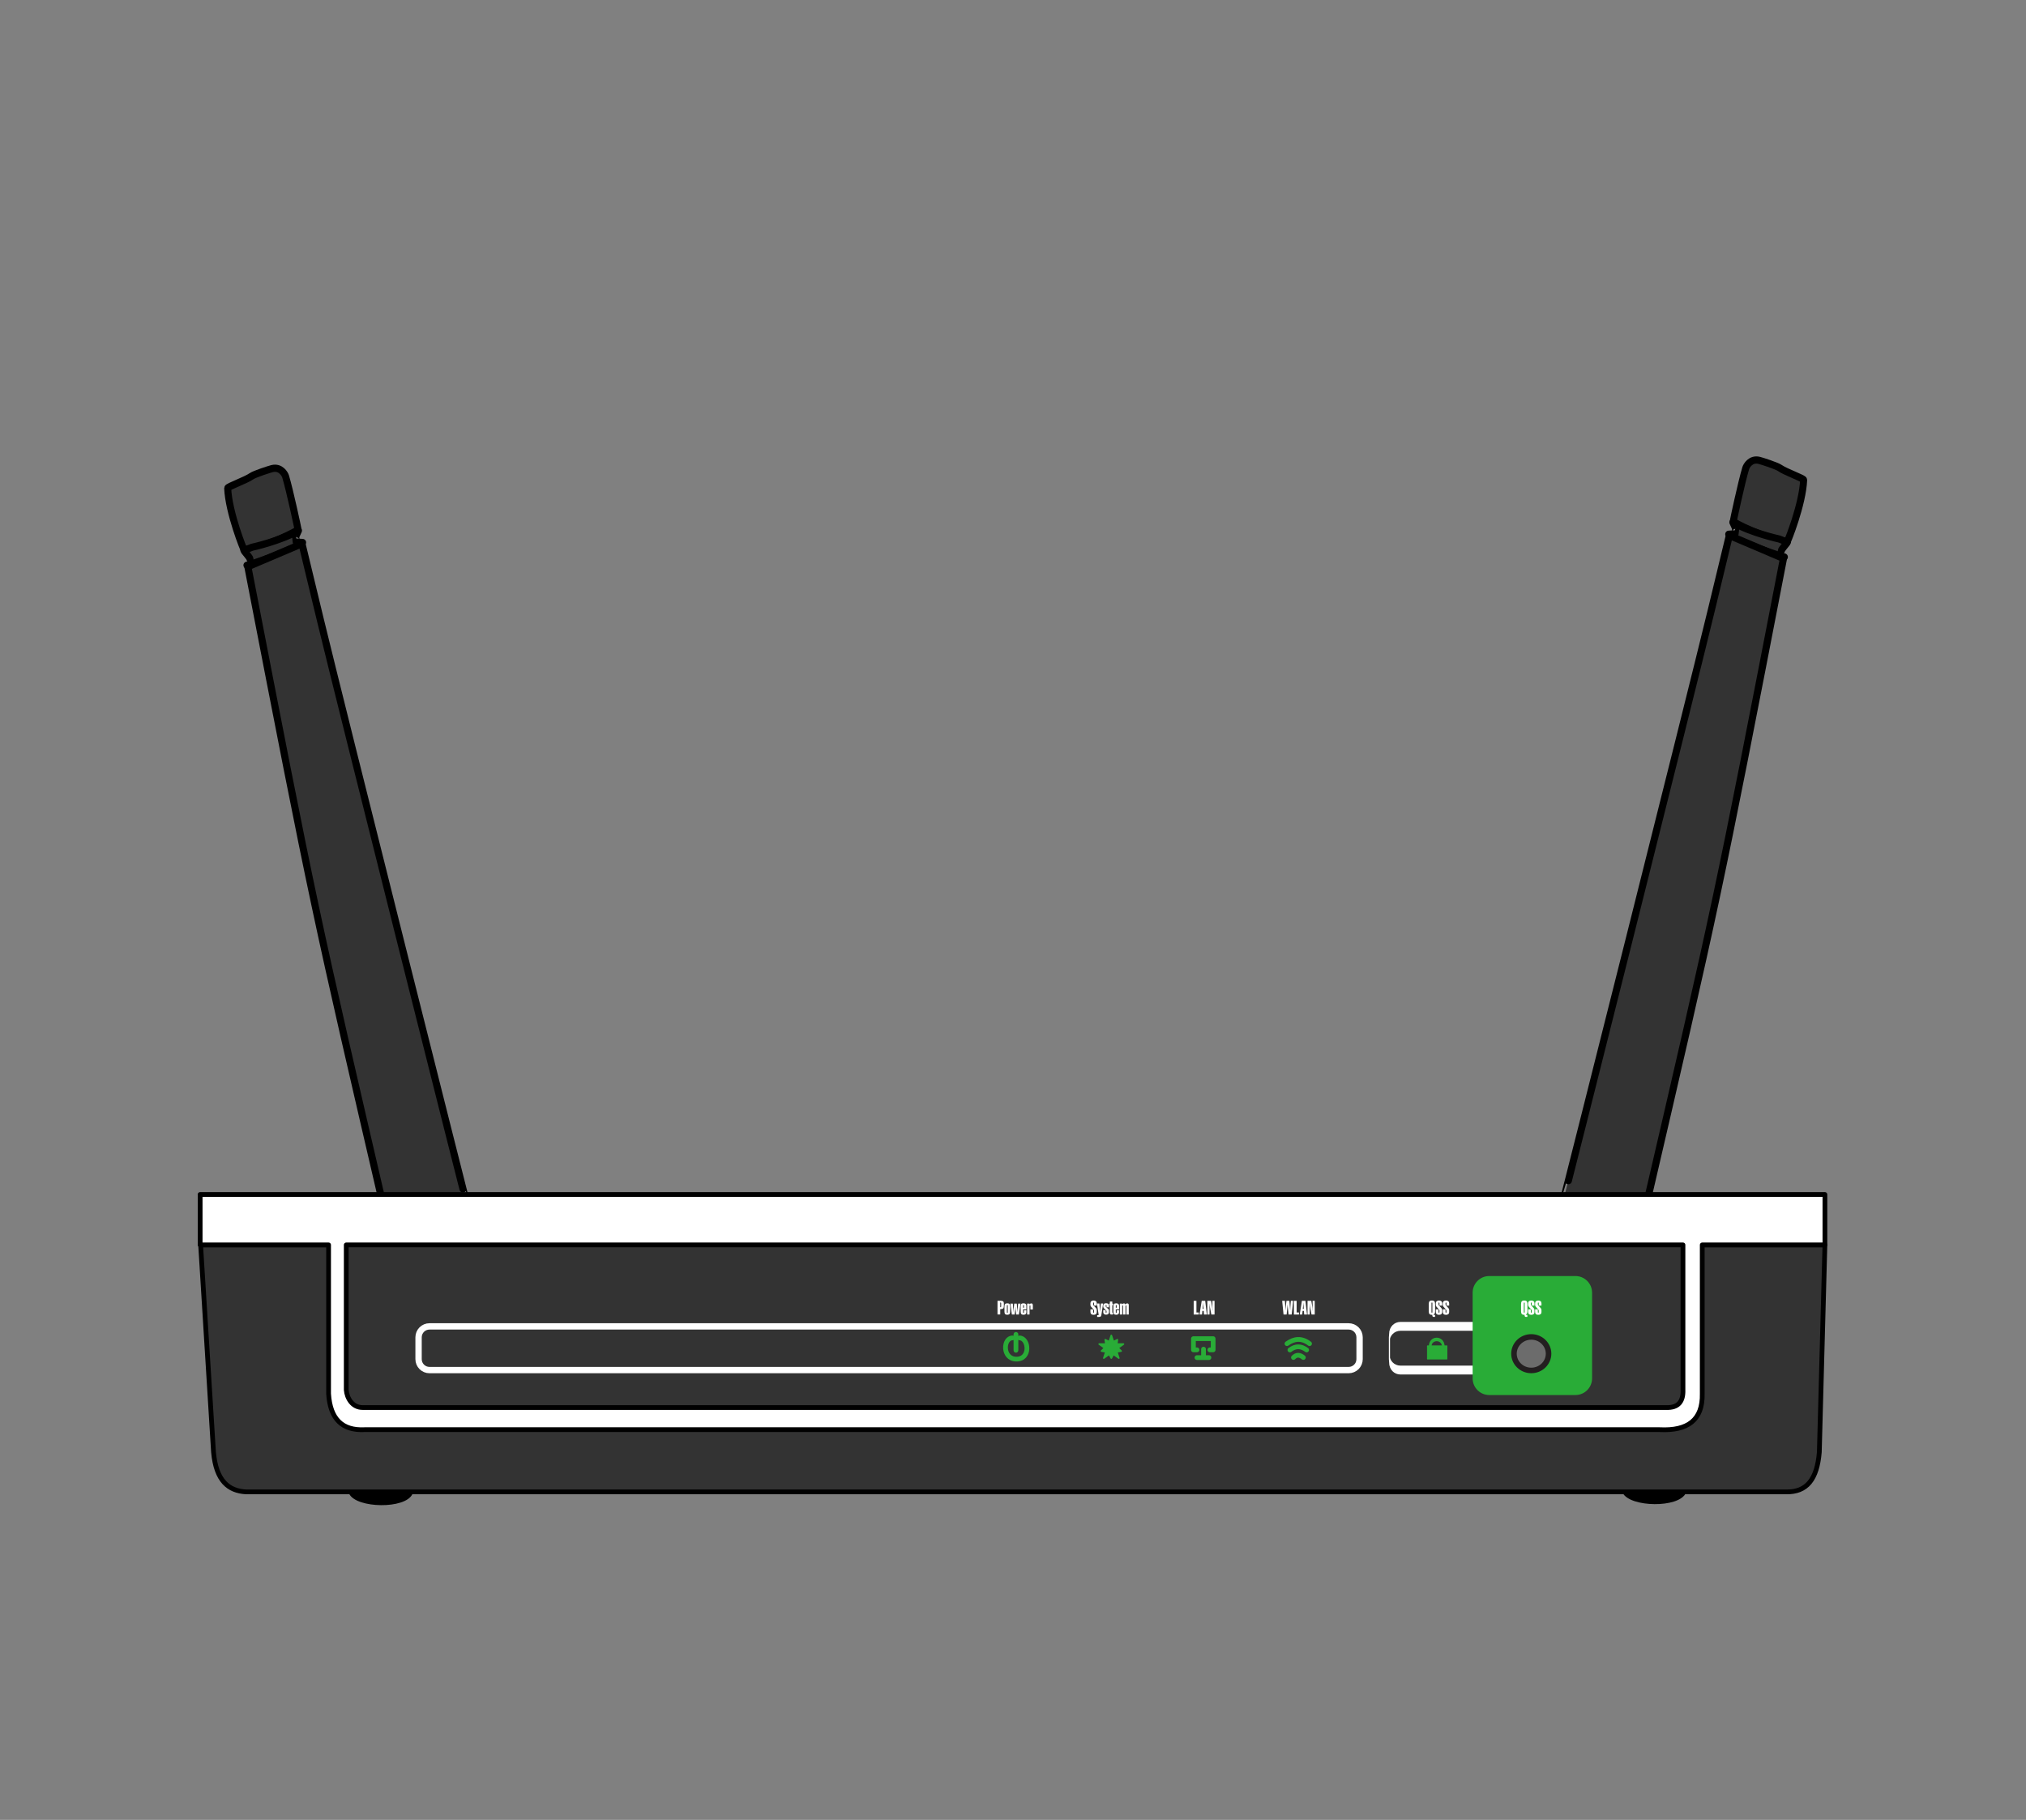 <?xml version="1.0" encoding="UTF-8"?>
<svg clip-rule="evenodd" fill-rule="evenodd" stroke-linecap="round" stroke-linejoin="round" stroke-miterlimit="1.414" version="1.1" viewBox="0 0 7112 6389" xml:space="preserve" xmlns="http://www.w3.org/2000/svg" xmlns:cc="http://creativecommons.org/ns#" xmlns:dc="http://purl.org/dc/elements/1.1/" xmlns:rdf="http://www.w3.org/1999/02/22-rdf-syntax-ns#" xmlns:xlink="http://www.w3.org/1999/xlink"><rect x="0" y="0" width="7112" height="6389" fill="#808080" stroke="none"/><g id="a"><g transform="matrix(11.222 0 0 11.483 -2689.2 563.77)"><path d="m798.73 116.4c-4.169-0.044-13.869-4.181-16.922-6.048 0.046-0.361 2.522-11.741 3.906-16.292 0.22-0.726 1.552-3.052 4.228-2.411 0.842 0.202 5.463 1.661 6.417 2.316 1.829 1.258 7.492 3.198 7.474 3.661-0.288 7.429-5.103 19.108-5.103 18.774z" fill="#333" stroke="#000" stroke-width="2.2px"/></g><g transform="matrix(5.556 0 0 5.556 350.18 1412.8)"><path d="m1064.2 97.575c2.621 1.167-29.654-9.364-34.964-14.309l3.965-0.243c0.1 0 0.289-3.237 0.409-3.366l-1.75-3.841c11.59 6.637 29.241 10.471 29.241 10.471l5.167 1.995c-0.21 0.785-3.791 4.448-3.791 5.411" fill="#333" stroke="#000" stroke-width="4.5px"/></g><path d="m5486.3 4223.9c93.444 13.061 187.89 28.244 283.51 45.928 257.51-1107.9 258.31-1108.3 490.86-2309.2-190-80.767 0 0-190-80.767l-64.138 265.66c-73.215 303.25-519.69 2077.4-520.71 2075.7" fill="#333" stroke="#000" stroke-width="25px"/></g><g transform="scale(5.556)"><path d="m1026 942.66c4.17 8.72 34.6 9.284 38.4 0" stroke="#000" stroke-width="2px"/><g transform="translate(-804.57 .65)"><path d="m1026 942.66c4.17 8.72 34.6 9.284 38.4 0" stroke="#000" stroke-width="2px"/></g></g><use transform="matrix(-1 0 0 1 7130.7 28.929)" width="100%" height="100%" xlink:href="#a"/><g transform="scale(5.556)" stroke="#000" stroke-width="3px"><path d="m126.71 786.6h1026.3l-3.53 130.91c-1.39 17.201-7.91 25.523-21.18 25.161h-972.96c-10.845-0.647-18.813-6.822-20.449-25.161l-8.139-130.91z" fill="#333"/><path d="m126.41 754.76h1026.6v31.853h-77.51v94.053c0.37 16.555-9.13 23.574-26.83 22.693h-818.43c-13.894 0.67-21.64-6.633-22.635-22.693v-94.053h-81.146v-31.853" fill="#fff"/><path d="m218.77 786.61h844.56v91.594c0.24 7.169-2.76 11.444-10.54 11.174h-823.62c-6.638 0.055-10.024-6.042-10.407-11.174v-91.594z" fill="#333"/></g><g transform="scale(5.556)"><path d="m859 845.01c0-3.809-3.093-6.902-6.902-6.902h-580.74c-3.809 0-6.901 3.093-6.901 6.902v13.804c0 3.809 3.092 6.901 6.901 6.901h580.74c3.809 0 6.902-3.092 6.902-6.901v-13.804z" fill="none" stroke="#fff" stroke-width="4px"/><g transform="matrix(.129 0 0 1 843.76 -.02)"><path d="m859 845.01c0-3.809-23.94-6.902-53.428-6.902h-487.69c-29.487 0-53.427 3.093-53.427 6.902v13.804c0 3.809 23.94 6.901 53.427 6.901h487.69c29.488 0 53.428-3.092 53.428-6.901v-13.804z" fill="none" stroke="#fff" stroke-width="5.61px"/></g><path d="m1004.9 816.8c0-5.252-4.27-9.516-9.518-9.516h-54.431c-5.252 0-9.516 4.264-9.516 9.516v54.167c0 5.252 4.264 9.516 9.516 9.516h54.431c5.248 0 9.518-4.264 9.518-9.516v-54.167z" fill="#29ac37" stroke="#29ac37" stroke-width="2px"/><g transform="matrix(.686 0 0 .686 339.25 170.87)"><g transform="translate(.117 -1.878)" fill="none" stroke="#29ac37" stroke-width="4.37px"><path d="m437.9 985.14c-8.713 0.039-9.553 19.192 3.247 19.532 13.799 0.36 11.854-19.337 3.214-19.532"/><path d="m441.05 996.54v-14.637"/></g><g transform="translate(39.416 -.956)"><path d="m489.59 981.9 1.911 5.777 3.684-1.786-0.591 3.992h6.185l-5.004 3.57 2.867 2.888-4.048 0.682 1.911 5.782-5.004-3.575-1.911 3.575-1.911-3.575-5.004 3.575 1.911-5.782-4.048-0.682 2.867-2.888-5.004-3.57h6.185l-0.591-3.992 3.684 1.786 1.911-5.777z" fill="#29ac37" stroke="#29ac37" stroke-width="1.46px"/></g><g transform="translate(164.25 -.296)" fill="none" stroke="#29ac37" stroke-width="4.37px"><path d="m532.5 1001.6c3.037-3.06 6.083-2.457 9.134 0"/><path d="m529.22 994.65c5.176-3.942 10.31-3.82 15.405 0"/><path d="m526.54 988.85c6.781-4.897 13.694-5.464 20.791 0"/></g><g transform="translate(-18.429 -1.8)" fill="none" stroke="#29ac37" stroke-width="4.37px"><path d="m626.35 996.05h-3.276v-10.303h18.143v10.303h-3.033"/><path d="m626.3 1003.2h11.042-4.985v-7.799"/></g><g transform="matrix(1.457 0 0 2.611 -350.88 -1597.4)"><g transform="translate(0 96.259)"><rect x="803.72" y="895.02" width="12.343" height="4.453" fill="#29ac37" stroke="#29ac37" stroke-width=".52px"/></g><g transform="matrix(1 0 0 .721 0 346.06)"><path d="m805.46 895.02c0.036-4.544 8.228-4.52 8.282 0" fill="none" stroke="#29ac37" stroke-width="1.73px"/></g></g></g><g transform="translate(319.46 -218.42)"><g transform="translate(-100.29 2.337)" fill="#fff" fill-rule="nonzero"><path d="m413.37 1041.6v-2c0-0.2-0.035-0.33-0.103-0.39-0.068-0.07-0.202-0.1-0.401-0.1h-0.071v2.97h0.106c0.18 0 0.303-0.03 0.369-0.1s0.1-0.2 0.1-0.38zm-2.303 5.05v-8.64h2.015c0.692 0 1.199 0.13 1.521 0.38s0.483 0.65 0.483 1.19v1.84c0 0.67-0.159 1.15-0.477 1.44-0.319 0.28-0.855 0.43-1.609 0.43h-0.205v3.36h-1.728z"/><path d="m417 1041.1v4.18c0 0.15 0.021 0.26 0.064 0.33 0.043 0.06 0.113 0.09 0.211 0.09s0.168-0.03 0.211-0.09c0.043-0.07 0.064-0.18 0.064-0.33v-4.18c0-0.15-0.022-0.26-0.067-0.33-0.045-0.06-0.118-0.1-0.22-0.1-0.094 0-0.161 0.04-0.202 0.1s-0.061 0.17-0.061 0.33zm-1.536 0.47c0-0.72 0.14-1.23 0.419-1.52 0.28-0.3 0.74-0.45 1.38-0.45 0.641 0 1.101 0.15 1.38 0.45 0.279 0.29 0.419 0.8 0.419 1.52v3.31c0 0.71-0.14 1.21-0.419 1.51s-0.739 0.45-1.38 0.45c-0.64 0-1.1-0.15-1.38-0.45-0.279-0.3-0.419-0.8-0.419-1.51v-3.31z"/><path d="m420.14 1046.7-0.943-6.91h1.547l0.287 3.58c0.015 0.23 0.027 0.48 0.035 0.75s0.012 0.56 0.012 0.87h0.058c0.016-0.58 0.057-1.14 0.123-1.71 4e-3 -0.04 8e-3 -0.07 0.012-0.09l0.381-3.4h1.599l0.311 3.58c4e-3 0.04 0.013 0.23 0.026 0.59 0.014 0.35 0.029 0.7 0.044 1.03h0.065c0.023-0.51 0.06-1.04 0.111-1.58 0.012-0.11 0.018-0.18 0.018-0.21l0.31-3.41h1.477l-1.031 6.91h-1.764l-0.287-3.16c-8e-3 -0.1-0.018-0.3-0.03-0.59-0.011-0.29-0.023-0.63-0.035-1.01h-0.058c-0.02 0.51-0.059 1-0.117 1.47v0.02l-0.411 3.27h-1.74z"/><path d="m427.23 1041.1v1.3h0.551v-1.3c0-0.16-0.022-0.26-0.065-0.33-0.043-0.06-0.113-0.1-0.211-0.1-0.097 0-0.168 0.04-0.211 0.1-0.043 0.07-0.064 0.17-0.064 0.33zm0 4.18c0 0.15 0.021 0.26 0.064 0.33 0.043 0.06 0.114 0.09 0.211 0.09 0.098 0 0.168-0.03 0.211-0.09 0.043-0.07 0.065-0.18 0.065-0.33v-1.29h1.523v1.28c0 0.5-0.157 0.89-0.472 1.16-0.314 0.28-0.756 0.41-1.327 0.41-0.644 0-1.105-0.14-1.383-0.44-0.277-0.3-0.416-0.81-0.416-1.52v-3.31c0-0.73 0.137-1.24 0.411-1.53 0.273-0.3 0.732-0.44 1.377-0.44 0.566 0 1.009 0.13 1.33 0.39 0.32 0.27 0.48 0.63 0.48 1.1v2.34h-2.074v1.85z"/><path d="m429.79 1046.7v-6.91h1.5v0.58h0.023c0.129-0.24 0.283-0.42 0.463-0.54 0.18-0.11 0.389-0.17 0.627-0.17 0.332 0 0.581 0.1 0.747 0.3 0.166 0.19 0.249 0.49 0.249 0.88v2.67h-1.535v-2.17c0-0.16-0.021-0.26-0.062-0.32s-0.112-0.09-0.214-0.09c-0.093 0-0.163 0.04-0.208 0.1-0.045 0.07-0.067 0.17-0.067 0.31v5.36h-1.523z"/><path d="m469.78 1039.6c0-0.56 0.177-0.98 0.53-1.29 0.354-0.3 0.849-0.46 1.485-0.46 0.641 0 1.135 0.16 1.483 0.46 0.347 0.31 0.521 0.75 0.521 1.32v1.41h-1.716v-1.53c0-0.16-0.022-0.27-0.065-0.33s-0.117-0.09-0.223-0.09c-0.109 0-0.186 0.03-0.231 0.1-0.045 0.06-0.067 0.17-0.067 0.32v0.76c0 0.13 0.016 0.25 0.049 0.34 0.034 0.1 0.087 0.19 0.162 0.28l1.658 1.82c0.156 0.17 0.267 0.35 0.334 0.54 0.066 0.18 0.099 0.48 0.099 0.89v1.01c0 0.55-0.175 0.98-0.524 1.28-0.35 0.3-0.847 0.45-1.491 0.45-0.66 0-1.16-0.16-1.497-0.47-0.338-0.31-0.507-0.77-0.507-1.38v-1.62h1.717v1.74c0 0.15 0.022 0.25 0.067 0.32s0.122 0.1 0.231 0.1c0.102 0 0.175-0.03 0.22-0.1 0.045-0.06 0.068-0.17 0.068-0.32v-0.92c0-0.12-0.023-0.24-0.068-0.34-0.045-0.11-0.122-0.23-0.231-0.35l-1.559-1.77c-0.16-0.17-0.274-0.36-0.343-0.54-0.068-0.18-0.102-0.42-0.102-0.73v-0.13-0.77z"/><path d="m476.74 1046.7c-0.09 0.59-0.236 0.99-0.437 1.2s-0.528 0.31-0.981 0.31h-1.295v-1.11h0.65c0.102 0 0.175-0.02 0.22-0.05s0.067-0.09 0.067-0.17c0-0.02-4e-3 -0.07-0.011-0.14-8e-3 -0.06-0.024-0.19-0.047-0.37l-1.008-6.63h1.57l0.264 3.48c0.012 0.16 0.023 0.38 0.035 0.67 0.012 0.28 0.025 0.63 0.041 1.04h0.041c0.02-0.26 0.042-0.53 0.067-0.82 0.026-0.28 0.06-0.63 0.103-1.04l0.346-3.33h1.429l-1.054 6.96z"/><path d="m481.49 1045.2c0 0.51-0.155 0.91-0.463 1.18-0.309 0.28-0.754 0.41-1.336 0.41-0.57 0-1.015-0.13-1.333-0.41-0.319-0.28-0.478-0.67-0.478-1.16v-1.28h1.535v1.29c0 0.15 0.022 0.26 0.065 0.33 0.043 0.06 0.113 0.09 0.211 0.09 0.097 0 0.168-0.03 0.211-0.09 0.043-0.07 0.064-0.18 0.064-0.33v-0.62c0-0.28-0.254-0.63-0.761-1.03-0.11-0.09-0.196-0.16-0.258-0.21l-0.012-0.01c-0.703-0.58-1.055-1.16-1.055-1.75v-0.62c0-0.45 0.158-0.81 0.475-1.06 0.316-0.26 0.758-0.38 1.324-0.38 0.574 0 1.02 0.13 1.336 0.4 0.316 0.26 0.475 0.63 0.475 1.12v1.05h-1.524v-1.07c0-0.16-0.021-0.26-0.064-0.33-0.043-0.06-0.114-0.1-0.211-0.1-0.098 0-0.168 0.04-0.211 0.1-0.043 0.07-0.065 0.17-0.065 0.33v0.36c0 0.32 0.245 0.66 0.733 1.04 0.113 0.08 0.201 0.15 0.264 0.2 0.48 0.39 0.78 0.69 0.899 0.91 0.119 0.21 0.179 0.5 0.179 0.84v0.8z"/><path d="m481.68 1040.9v-1.11h0.387v-1.28h1.535v1.28h0.445v1.11h-0.445v4.2c0 0.21 0.026 0.35 0.079 0.41 0.053 0.05 0.157 0.08 0.313 0.08h0.053v1.11h-0.961c-0.371 0-0.634-0.08-0.788-0.25s-0.231-0.49-0.231-0.96v-4.59h-0.387z"/><path d="m485.81 1041.1v1.3h0.551v-1.3c0-0.16-0.022-0.26-0.065-0.33-0.043-0.06-0.113-0.1-0.211-0.1-0.097 0-0.168 0.04-0.211 0.1-0.043 0.07-0.064 0.17-0.064 0.33zm0 4.18c0 0.15 0.021 0.26 0.064 0.33 0.043 0.06 0.114 0.09 0.211 0.09 0.098 0 0.168-0.03 0.211-0.09 0.043-0.07 0.065-0.18 0.065-0.33v-1.29h1.523v1.28c0 0.5-0.157 0.89-0.472 1.16-0.314 0.28-0.756 0.41-1.327 0.41-0.644 0-1.105-0.14-1.383-0.44-0.277-0.3-0.416-0.81-0.416-1.52v-3.31c0-0.73 0.137-1.24 0.411-1.53 0.273-0.3 0.732-0.44 1.377-0.44 0.566 0 1.009 0.13 1.33 0.39 0.32 0.27 0.48 0.63 0.48 1.1v2.34h-2.074v1.85z"/><path d="m488.37 1046.7v-6.91h1.488v0.58h0.023c0.121-0.24 0.273-0.42 0.454-0.53 0.182-0.12 0.394-0.18 0.636-0.18 0.231 0 0.424 0.06 0.58 0.18s0.272 0.3 0.346 0.53h0.023c0.137-0.24 0.296-0.42 0.478-0.53 0.182-0.12 0.391-0.18 0.63-0.18 0.336 0 0.584 0.1 0.744 0.29s0.24 0.49 0.24 0.89v5.86h-1.529v-5.36c0-0.16-0.021-0.26-0.062-0.32s-0.112-0.09-0.214-0.09c-0.093 0-0.163 0.04-0.208 0.1-0.044 0.07-0.067 0.17-0.067 0.31v5.36h-1.5v-5.36c0-0.16-0.02-0.26-0.061-0.32s-0.113-0.09-0.214-0.09c-0.094 0-0.163 0.04-0.208 0.1-0.045 0.07-0.068 0.17-0.068 0.31v5.36h-1.511z"/><path d="m535.02 1046.7v-8.64h1.728v7.34h1.489v1.3h-3.217z"/><path d="m538.71 1046.7 1.383-8.64h2.209l1.02 8.64h-1.787l-0.17-2.3h-0.856l-0.223 2.3h-1.576zm1.934-3.57h0.639l-0.194-2.64c-0.011-0.14-0.021-0.41-0.029-0.8-4e-3 -0.17-6e-3 -0.3-6e-3 -0.39h-0.064c-0.016 0.33-0.03 0.6-0.041 0.79-0.012 0.2-0.022 0.33-0.03 0.39l-0.275 2.65z"/><path d="m543.66 1046.7v-8.64h2.367l0.609 3.66c0.055 0.33 0.102 0.7 0.141 1.11 0.039 0.4 0.072 0.87 0.099 1.39h0.071c-0.028-0.61-0.048-1.14-0.062-1.6-0.013-0.45-0.02-0.78-0.02-0.98l-0.012-3.58h1.354v8.64h-2.028l-0.885-4.69c-0.035-0.18-0.079-0.46-0.131-0.83-0.053-0.37-0.107-0.78-0.162-1.22h-0.046c0.023 0.36 0.042 0.67 0.055 0.94 0.014 0.27 0.021 0.49 0.021 0.67v5.13h-1.371z"/><path d="m591.79 1046.7-0.862-8.64h1.735l0.205 3.3c0.019 0.29 0.036 0.61 0.049 0.95 0.014 0.35 0.031 0.85 0.05 1.5h0.059c0.027-0.39 0.056-0.75 0.085-1.09 0.029-0.33 0.057-0.62 0.085-0.85l0.451-3.81h1.828l0.358 4.08c3e-3 0.07 0.021 0.29 0.052 0.67s0.059 0.72 0.082 1h0.059c0.015-0.48 0.034-0.92 0.056-1.32 0.021-0.41 0.045-0.8 0.073-1.18l0.269-3.25h1.448l-0.932 8.64h-1.992l-0.434-4.63c-0.015-0.16-0.03-0.36-0.044-0.57-0.013-0.22-0.026-0.5-0.038-0.84h-0.064l-0.61 6.04h-1.968z"/><path d="m598.33 1046.7v-8.64h1.728v7.34h1.488v1.3h-3.216z"/><path d="m602.02 1046.7 1.383-8.64h2.209l1.019 8.64h-1.787l-0.17-2.3h-0.855l-0.223 2.3h-1.576zm1.934-3.57h0.638l-0.193-2.64c-0.012-0.14-0.022-0.41-0.029-0.8-4e-3 -0.17-6e-3 -0.3-6e-3 -0.39h-0.065c-0.015 0.33-0.029 0.6-0.041 0.79-0.011 0.2-0.021 0.33-0.029 0.39l-0.275 2.65z"/><path d="m606.96 1046.7v-8.64h2.368l0.609 3.66c0.055 0.33 0.101 0.7 0.141 1.11 0.039 0.4 0.072 0.87 0.099 1.39h0.07c-0.027-0.61-0.047-1.14-0.061-1.6-0.014-0.45-0.021-0.78-0.021-0.98l-0.011-3.58h1.353v8.64h-2.027l-0.885-4.69c-0.035-0.18-0.079-0.46-0.132-0.83-0.052-0.37-0.106-0.78-0.161-1.22h-0.047c0.024 0.36 0.042 0.67 0.056 0.94s0.02 0.49 0.02 0.67v5.13h-1.371z"/><path d="m685.26 1039.5v5.64c0 0.15 0.023 0.26 0.068 0.32 0.044 0.07 0.118 0.1 0.219 0.1 0.11 0 0.187-0.03 0.232-0.1s0.067-0.17 0.067-0.32v-5.64c0-0.16-0.022-0.26-0.067-0.33-0.045-0.06-0.122-0.09-0.232-0.09-0.101 0-0.175 0.03-0.219 0.1-0.045 0.07-0.068 0.17-0.068 0.32zm-1.728 0.58c0-0.81 0.156-1.38 0.468-1.72 0.313-0.34 0.829-0.52 1.547-0.52 0.719 0 1.235 0.17 1.547 0.51 0.313 0.34 0.469 0.91 0.469 1.73v4.57c0 0.59-0.074 1.03-0.223 1.33-0.148 0.3-0.402 0.53-0.761 0.69 0 0.1 0.02 0.17 0.061 0.21s0.105 0.06 0.19 0.06h0.698v1.26h-1.067c-0.222 0-0.394-0.11-0.515-0.33s-0.182-0.53-0.182-0.94v-0.06c-0.066 0-0.127 0.01-0.182 0.01h-0.158c-0.652 0-1.131-0.18-1.435-0.53-0.305-0.36-0.457-0.93-0.457-1.7v-4.57z"/><path d="m688 1039.6c0-0.56 0.177-0.98 0.531-1.29 0.353-0.3 0.848-0.46 1.485-0.46 0.641 0 1.135 0.16 1.483 0.46 0.347 0.31 0.521 0.75 0.521 1.32v1.41h-1.717v-1.53c0-0.16-0.021-0.27-0.064-0.33s-0.117-0.09-0.223-0.09c-0.109 0-0.186 0.03-0.231 0.1-0.045 0.06-0.068 0.17-0.068 0.32v0.76c0 0.13 0.017 0.25 0.05 0.34 0.033 0.1 0.087 0.19 0.161 0.28l1.658 1.82c0.157 0.17 0.268 0.35 0.334 0.54 0.067 0.18 0.1 0.48 0.1 0.89v1.01c0 0.55-0.175 0.98-0.524 1.28-0.35 0.3-0.847 0.45-1.492 0.45-0.66 0-1.159-0.16-1.497-0.47s-0.507-0.77-0.507-1.38v-1.62h1.717v1.74c0 0.15 0.023 0.25 0.068 0.32s0.122 0.1 0.231 0.1c0.102 0 0.175-0.03 0.22-0.1 0.045-0.06 0.067-0.17 0.067-0.32v-0.92c0-0.12-0.022-0.24-0.067-0.34-0.045-0.11-0.122-0.23-0.232-0.35l-1.558-1.77c-0.16-0.17-0.275-0.36-0.343-0.54s-0.103-0.42-0.103-0.73v-0.13-0.77z"/><path d="m692.42 1039.6c0-0.56 0.177-0.98 0.531-1.29 0.353-0.3 0.848-0.46 1.485-0.46 0.641 0 1.135 0.16 1.482 0.46 0.348 0.31 0.522 0.75 0.522 1.32v1.41h-1.717v-1.53c0-0.16-0.021-0.27-0.064-0.33s-0.117-0.09-0.223-0.09c-0.109 0-0.186 0.03-0.231 0.1-0.045 0.06-0.068 0.17-0.068 0.32v0.76c0 0.13 0.017 0.25 0.05 0.34 0.033 0.1 0.087 0.19 0.161 0.28l1.658 1.82c0.157 0.17 0.268 0.35 0.334 0.54 0.067 0.18 0.1 0.48 0.1 0.89v1.01c0 0.55-0.175 0.98-0.524 1.28-0.35 0.3-0.847 0.45-1.492 0.45-0.66 0-1.159-0.16-1.497-0.47s-0.507-0.77-0.507-1.38v-1.62h1.717v1.74c0 0.15 0.023 0.25 0.068 0.32s0.122 0.1 0.231 0.1c0.102 0 0.175-0.03 0.22-0.1 0.045-0.06 0.067-0.17 0.067-0.32v-0.92c0-0.12-0.022-0.24-0.067-0.34-0.045-0.11-0.122-0.23-0.232-0.35l-1.558-1.77c-0.16-0.17-0.275-0.36-0.343-0.54s-0.103-0.42-0.103-0.73v-0.13-0.77z"/><path d="m743.58 1039.5v5.64c0 0.15 0.023 0.26 0.068 0.32 0.045 0.07 0.118 0.1 0.219 0.1 0.11 0 0.187-0.03 0.232-0.1s0.067-0.17 0.067-0.32v-5.64c0-0.16-0.022-0.26-0.067-0.33-0.045-0.06-0.122-0.09-0.232-0.09-0.101 0-0.174 0.03-0.219 0.1s-0.068 0.17-0.068 0.32zm-1.728 0.58c0-0.81 0.156-1.38 0.469-1.72 0.312-0.34 0.828-0.52 1.546-0.52 0.719 0 1.235 0.17 1.547 0.51 0.313 0.34 0.469 0.91 0.469 1.73v4.57c0 0.59-0.074 1.03-0.223 1.33-0.148 0.3-0.402 0.53-0.761 0.69 0 0.1 0.02 0.17 0.061 0.21s0.105 0.06 0.191 0.06h0.697v1.26h-1.066c-0.223 0-0.395-0.11-0.516-0.33s-0.182-0.53-0.182-0.94v-0.06c-0.066 0-0.127 0.01-0.181 0.01h-0.159c-0.652 0-1.13-0.18-1.435-0.53-0.305-0.36-0.457-0.93-0.457-1.7v-4.57z"/><path d="m746.32 1039.6c0-0.56 0.176-0.98 0.53-1.29 0.353-0.3 0.849-0.46 1.485-0.46 0.641 0 1.135 0.16 1.483 0.46 0.347 0.31 0.521 0.75 0.521 1.32v1.41h-1.717v-1.53c0-0.16-0.021-0.27-0.064-0.33s-0.117-0.09-0.223-0.09c-0.109 0-0.186 0.03-0.231 0.1-0.045 0.06-0.068 0.17-0.068 0.32v0.76c0 0.13 0.017 0.25 0.05 0.34 0.033 0.1 0.087 0.19 0.161 0.28l1.659 1.82c0.156 0.17 0.267 0.35 0.334 0.54 0.066 0.18 0.099 0.48 0.099 0.89v1.01c0 0.55-0.175 0.98-0.524 1.28-0.35 0.3-0.847 0.45-1.491 0.45-0.661 0-1.16-0.16-1.497-0.47-0.338-0.31-0.507-0.77-0.507-1.38v-1.62h1.716v1.74c0 0.15 0.023 0.25 0.068 0.32s0.122 0.1 0.231 0.1c0.102 0 0.175-0.03 0.22-0.1 0.045-0.06 0.067-0.17 0.067-0.32v-0.92c0-0.12-0.022-0.24-0.067-0.34-0.045-0.11-0.122-0.23-0.231-0.35l-1.559-1.77c-0.16-0.17-0.274-0.36-0.343-0.54-0.068-0.18-0.102-0.42-0.102-0.73v-0.13-0.77z"/><path d="m750.74 1039.6c0-0.56 0.176-0.98 0.53-1.29 0.353-0.3 0.849-0.46 1.485-0.46 0.641 0 1.135 0.16 1.483 0.46 0.347 0.31 0.521 0.75 0.521 1.32v1.41h-1.717v-1.53c0-0.16-0.021-0.27-0.064-0.33s-0.117-0.09-0.223-0.09c-0.109 0-0.186 0.03-0.231 0.1-0.045 0.06-0.068 0.17-0.068 0.32v0.76c0 0.13 0.017 0.25 0.05 0.34 0.033 0.1 0.087 0.19 0.161 0.28l1.659 1.82c0.156 0.17 0.267 0.35 0.334 0.54 0.066 0.18 0.099 0.48 0.099 0.89v1.01c0 0.55-0.175 0.98-0.524 1.28-0.35 0.3-0.847 0.45-1.491 0.45-0.661 0-1.16-0.16-1.498-0.47-0.337-0.31-0.506-0.77-0.506-1.38v-1.62h1.716v1.74c0 0.15 0.023 0.25 0.068 0.32s0.122 0.1 0.231 0.1c0.102 0 0.175-0.03 0.22-0.1 0.045-0.06 0.067-0.17 0.067-0.32v-0.92c0-0.12-0.022-0.24-0.067-0.34-0.045-0.11-0.122-0.23-0.231-0.35l-1.559-1.77c-0.16-0.17-0.274-0.36-0.343-0.54-0.068-0.18-0.102-0.42-0.102-0.73v-0.13-0.77z"/></g><g transform="translate(-234.09 60.075)"><ellipse cx="882.11" cy="1013.7" rx="10.926" ry="10.594" fill="#6c6c6c" stroke="#231f20" stroke-width="3.5px"/></g></g></g></svg>
